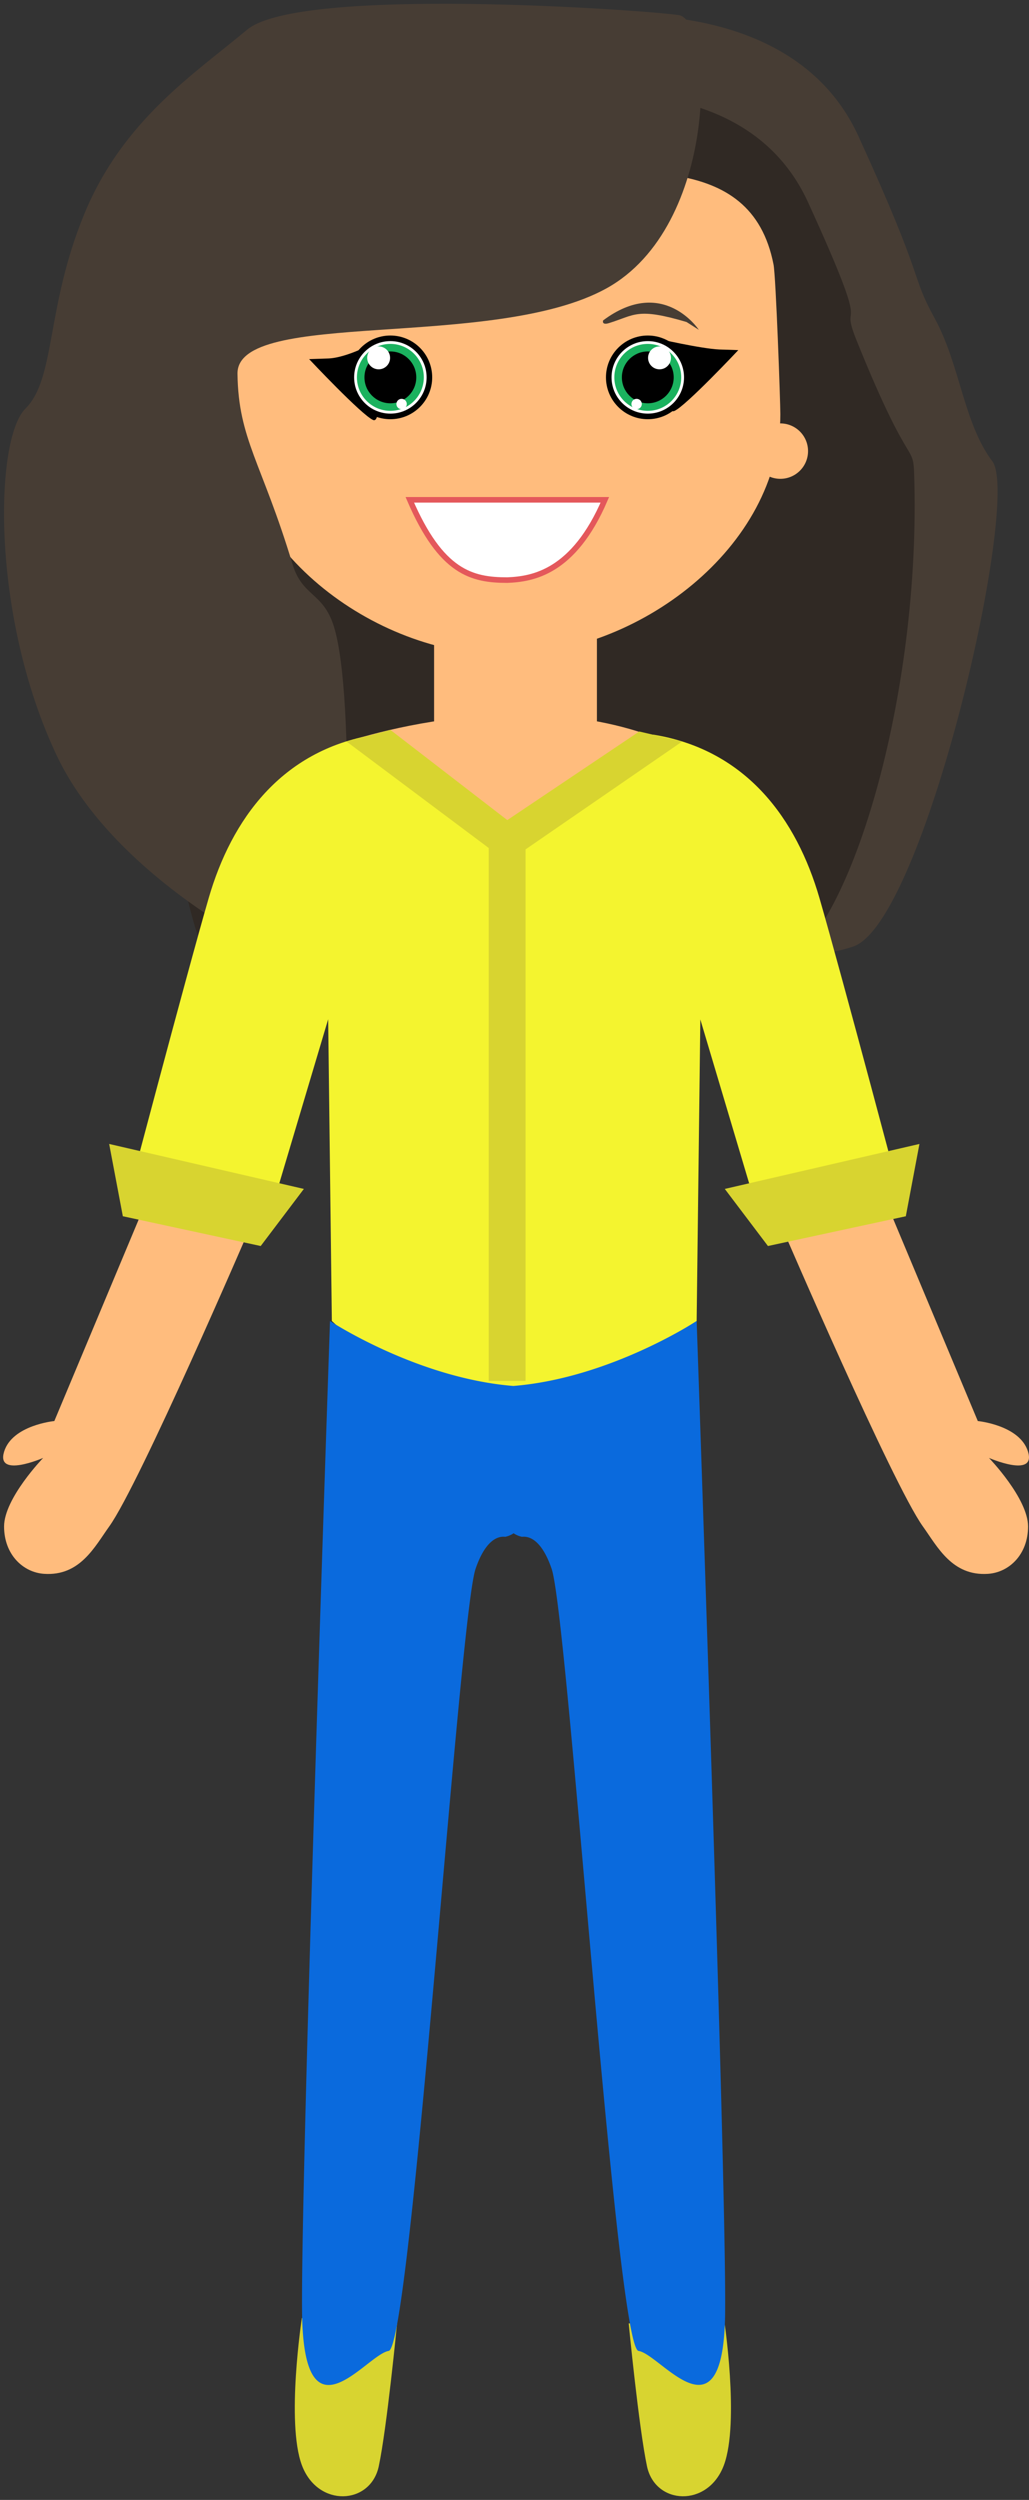 <svg id="Isolatiemodus" xmlns="http://www.w3.org/2000/svg" viewBox="0 0 184.28 447.49"><rect x="0" y="0" width="184.28" height="447.49" fill="#333333" stroke="none"/><defs><style>.cls-1{fill:#473d34;}.cls-2{fill:#302924;}.cls-3{fill:#ffbc7d;}.cls-4,.cls-6,.cls-7{fill:#fff;}.cls-4{stroke:#000;}.cls-4,.cls-7{stroke-miterlimit:10;}.cls-5{fill:#1bb25f;}.cls-7{stroke:#e4585b;}.cls-8{fill:#f4f42f;}.cls-9{fill:#d8d430;}.cls-10{fill:#0a6add;}</style></defs><title>img_</title><path class="cls-1" d="M103.48,3.19s37.95-5.7,50.25,21.18S162.85,48.68,167.4,57s5.15,18.71,10.32,25.58-12.22,82.6-24.94,86.86-26.15-2.09-36.59-3.44-56.66.58-63.9,1.93S32.55,53.18,32.55,53.18Z"/><path class="cls-2" d="M94.51,18.23s37.91-8.92,50.21,18,5.17,16,8.72,24.8c10.32,25.58,10.12,17,10.32,25.58,0.91,39.76-12.22,82.6-24.94,86.86s-26.15-2.09-36.59-3.44-56.66.58-63.9,1.93S18.59,57.16,18.59,57.16Z"/><circle class="cls-3" cx="139.75" cy="80.75" r="4.96"/><path class="cls-3" d="M41.53,74.17c0-23.78,25.18-43.07,49-43.07,21.57,0,43.95-4.44,48,16.25,0.42,2.13,1.22,24.6,1.22,26.82,0,23.78-25.48,43.07-49.26,43.07S41.53,98,41.53,74.17Z"/><rect class="cls-3" x="77.74" y="108.05" width="29.16" height="24.4"/><path class="cls-1" d="M108.59,51.63C88.34,62.8,42.37,55.16,42.53,66.91S46.89,82.77,52.39,101c1.74,5.78,5.43,5,7.36,11,4.16,13,2,61.35.73,62.62-1.86,1.86-38.57-14.44-50.36-39.46s-11.06-56.56-5.58-62,3.62-18,10.55-34.84,19.75-25.12,29.16-33,71-3.55,77.29-2.62S128.83,40.46,108.59,51.63Z"/><path class="cls-3" d="M59.38,133.68s33.64-12.78,61.25-.33-17.11,23.24-17.11,23.24l-28.14,2.08Z"/><path d="M117.49,60.56s7.95,1.85,11.34,2l3.39,0.11s-9.39,10-11.46,10.9S117.49,60.56,117.49,60.56Z"/><circle class="cls-4" cx="116.01" cy="67.55" r="6.99"/><circle class="cls-5" cx="116.01" cy="67.55" r="5.99"/><circle cx="116.01" cy="67.55" r="4.64"/><circle class="cls-6" cx="118.11" cy="64.06" r="2.05"/><circle class="cls-6" cx="114.01" cy="72.32" r="0.93"/><path d="M67.08,61.33s-4.94,2.73-8.33,2.84l-3.39.11s9.39,10,11.46,10.9S67.08,61.33,67.08,61.33Z"/><circle class="cls-4" cx="69.91" cy="67.55" r="6.99"/><circle class="cls-5" cx="69.91" cy="67.55" r="5.99"/><circle cx="69.91" cy="67.55" r="4.64"/><circle class="cls-6" cx="67.81" cy="64.06" r="2.05"/><circle class="cls-6" cx="71.92" cy="72.32" r="0.93"/><path class="cls-7" d="M73.39,89.47c5.6,13,11.1,14.37,17.46,14.37,4.55-.18,11.88-1.37,17.47-14.37H73.39Z"/><path class="cls-3" d="M44.56,220.24s-19.57,45.44-25,53c-2.61,3.64-5.23,8.91-11.66,8.48-3.77-.25-7.17-3.45-7.17-8.48s7-12.27,7-12.27-8.45,3.68-7-1.1,9-5.5,9-5.5l16.66-39.78Z"/><path class="cls-3" d="M140.28,220.24s19.57,45.44,25,53c2.61,3.64,5.23,8.91,11.66,8.48,3.77-.25,7.17-3.45,7.17-8.48s-7-12.27-7-12.27,8.45,3.68,7-1.1-9-5.5-9-5.5l-16.66-39.78Z"/><path class="cls-8" d="M146.75,160.74c-4.1-14.12-13-26.38-29.47-29.19-6.41-1.1-17.18,14.79-26.43,15.24-9.24-.45-17.54-16.34-24-15.24-16.42,2.81-25.37,15.07-29.47,29.19S22,217.66,22,217.66l24.7,5.29,12.07-40.5,0.66,54L85.81,261l38.95-24.52,0.66-54,12.07,40.5,24.7-5.29S150.84,174.86,146.75,160.74Z"/><polygon class="cls-9" points="19.55 204.77 22 217.71 46.69 223.04 54.42 212.82 19.55 204.77"/><polygon class="cls-9" points="164.66 204.77 162.22 217.71 137.53 223.04 129.8 212.82 164.66 204.77"/><polygon class="cls-9" points="62.04 132.72 90.86 154.29 122.17 132.73 114.48 130.94 90.85 146.8 69.91 130.65 62.04 132.72"/><rect class="cls-9" x="87.53" y="149.26" width="6.59" height="97.93"/><path class="cls-9" d="M54.06,414.92s-2.85,18.7,0,26.35,12.3,7.13,13.77.21,3.28-25.58,3.28-25.58Z"/><path class="cls-9" d="M129.64,414.92s2.85,18.7,0,26.35-12.3,7.13-13.77.21-3.28-25.58-3.28-25.58Z"/><path class="cls-10" d="M124.76,236.46s-15.53,10.24-32.83,11.63c-17.3-1.4-32.83-11.63-32.83-11.63s-5.3,153.87-5,177.63,11.51,7.36,15.51,6.73,12.62-131.41,15.56-140c1.47-4.31,3.44-5.94,5.32-5.73a4.33,4.33,0,0,0,1.49-.63,4.33,4.33,0,0,0,1.49.63c1.88-.21,3.85,1.42,5.32,5.73,2.94,8.62,11.56,139.4,15.56,140s15.24,17,15.51-6.73S124.76,236.46,124.76,236.46Z"/><path class="cls-1" d="M109.05,57.84c4.66-1.44,5-2.83,13.9-.2l2.2,1.4s-6.39-9.72-17.13-1.69C108,57.35,107.69,58.26,109.05,57.84Z"/></svg>